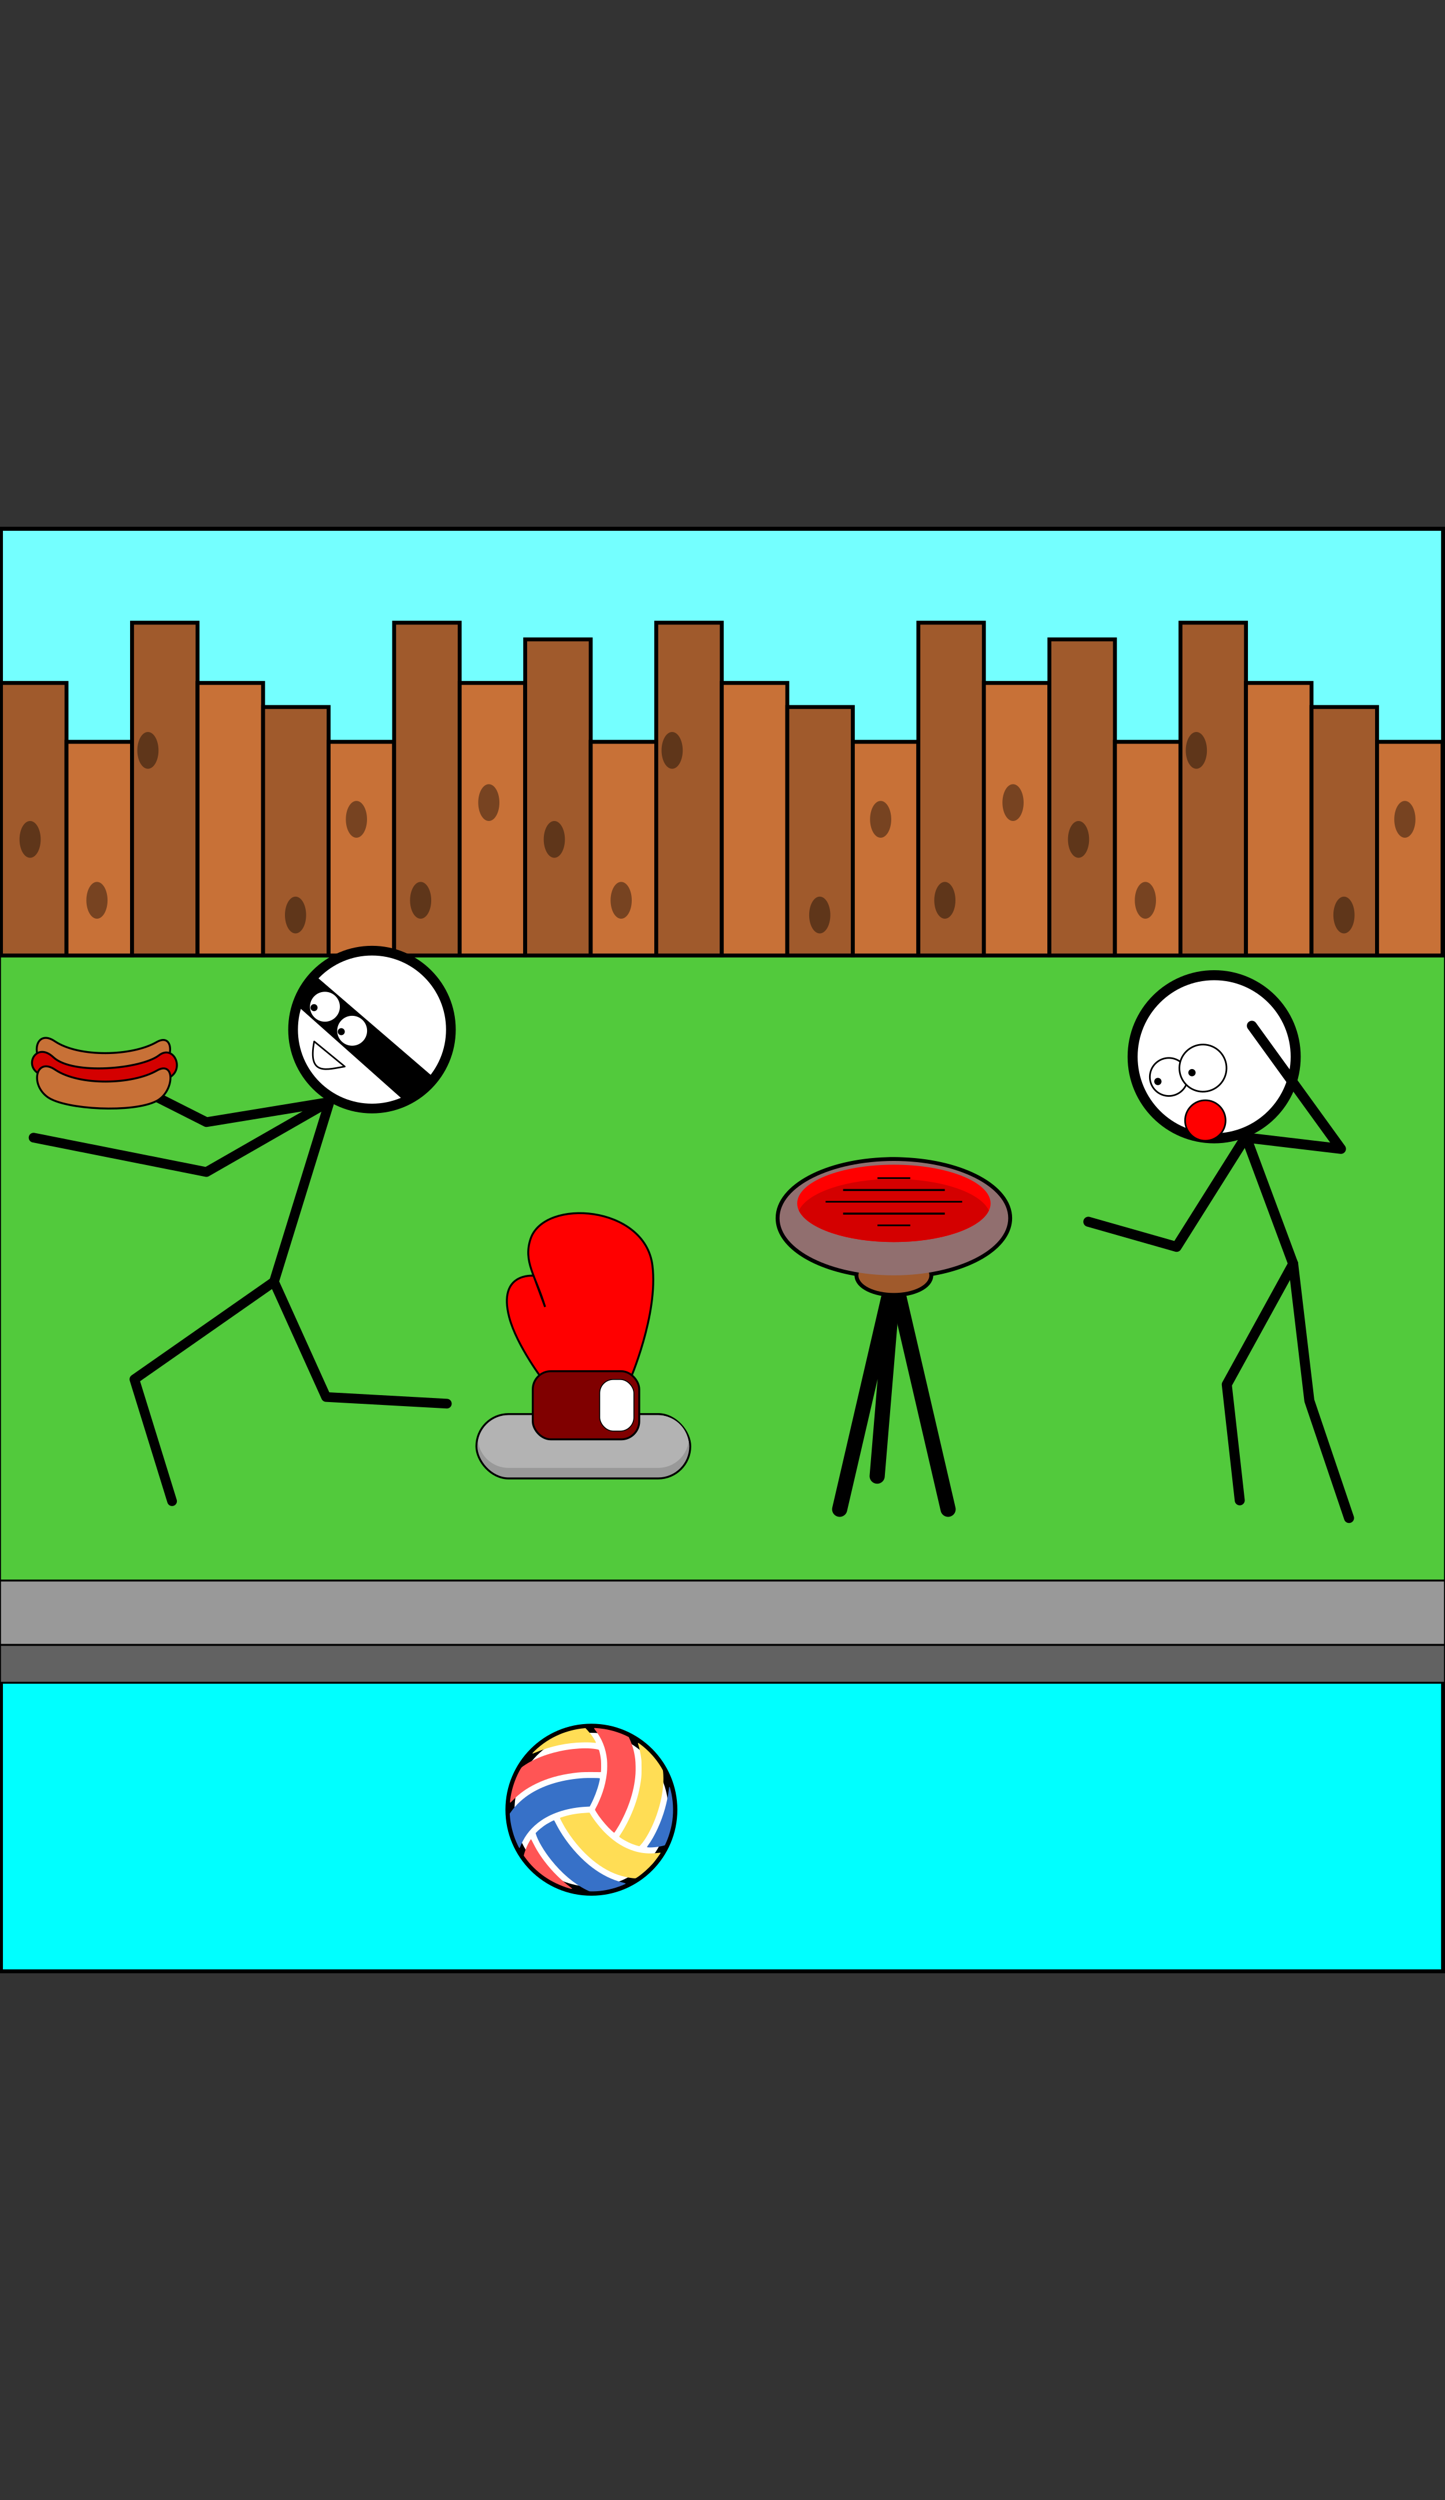 <?xml version="1.0" encoding="UTF-8" standalone="no"?>
<!-- Created with Inkscape (http://www.inkscape.org/) -->

<svg
   xmlns:dc="http://purl.org/dc/elements/1.1/"
   xmlns:cc="http://creativecommons.org/ns#"
   xmlns:rdf="http://www.w3.org/1999/02/22-rdf-syntax-ns#"
   xmlns:svg="http://www.w3.org/2000/svg"
   xmlns="http://www.w3.org/2000/svg"
   xmlns:sodipodi="http://sodipodi.sourceforge.net/DTD/sodipodi-0.dtd"
   xmlns:inkscape="http://www.inkscape.org/namespaces/inkscape"
   width="740"
   height="1280"
   viewBox="0 0 740 1280"
   version="1.1"
   id="svg5"
   inkscape:version="0.92.5 (2060ec1f9f, 2020-04-08)"
   sodipodi:docname="level3win.svg"
   xml:space="preserve"><rect x="0" y="0" width="740" height="1280" fill="#333333" stroke="none"/><sodipodi:namedview
     id="namedview7"
     pagecolor="#ffffff"
     bordercolor="#666666"
     borderopacity="1.0"
     inkscape:showpageshadow="2"
     inkscape:pageopacity="0.0"
     inkscape:pagecheckerboard="true"
     inkscape:deskcolor="#d1d1d1"
     inkscape:document-units="px"
     showgrid="false"
     inkscape:zoom="2.0637042"
     inkscape:cx="511.41772"
     inkscape:cy="675.55395"
     inkscape:window-width="1920"
     inkscape:window-height="986"
     inkscape:window-x="1909"
     inkscape:window-y="49"
     inkscape:window-maximized="1"
     inkscape:current-layer="g5128"
     showguides="false"
     inkscape:snap-bbox="true"
     inkscape:snap-bbox-edge-midpoints="true"
     inkscape:snap-bbox-midpoints="true"
     inkscape:bbox-nodes="true"
     inkscape:bbox-paths="true"
     inkscape:snap-nodes="true"
     inkscape:object-paths="true"
     inkscape:snap-intersection-paths="true"
     inkscape:snap-smooth-nodes="true"
     inkscape:snap-midpoints="true"
     inkscape:snap-object-midpoints="true"
     inkscape:snap-center="true"
     inkscape:snap-text-baseline="true"
     inkscape:snap-page="true"
     inkscape:snap-global="false" /><defs
     id="defs2"><pattern
       y="0"
       x="0"
       height="6"
       width="6"
       patternUnits="userSpaceOnUse"
       id="EMFhbasepattern" /></defs><g
     style="display:inline"
     inkscape:label="level3"
     id="g5128"
     inkscape:groupmode="layer"><circle
       r="48.805"
       cy="130.707"
       cx="1592.248"
       id="circle5082"
       style="display:none;fill:#ffffff;fill-opacity:1;stroke:#000000;stroke-width:6;stroke-linecap:round;stroke-linejoin:round;stroke-miterlimit:4;stroke-dasharray:none;stroke-dashoffset:0;stroke-opacity:1;paint-order:markers fill stroke" /><rect
       style="opacity:1;vector-effect:none;fill:#00ffff;fill-opacity:1;stroke:#000000;stroke-width:2;stroke-linecap:butt;stroke-linejoin:miter;stroke-miterlimit:4;stroke-dasharray:none;stroke-dashoffset:0;stroke-opacity:1;paint-order:markers fill stroke"
       id="rect822"
       width="738.5"
       height="738.5"
       x="0.5"
       y="270.75" /><rect
       y="270.75"
       x="0.5"
       height="517.538"
       width="738.5"
       id="rect853"
       style="opacity:1;vector-effect:none;fill:#74ffff;fill-opacity:1;stroke:#000000;stroke-width:2;stroke-linecap:butt;stroke-linejoin:miter;stroke-miterlimit:4;stroke-dasharray:none;stroke-dashoffset:0;stroke-opacity:1;paint-order:markers fill stroke" /><rect
       id="rect5130"
       width="740"
       height="435.624"
       x="-3.0517578e-05"
       y="392.444"
       style="fill:#52ca3c;fill-opacity:1;stroke:#000000;stroke-width:1" /><rect
       id="rect5134"
       width="740"
       height="42.642"
       x="-3.0517578e-05"
       y="809.171"
       style="fill:#999999;fill-opacity:1;stroke:#000000;stroke-width:1" /><rect
       id="rect5140"
       width="740"
       height="19.383"
       x="-3.0517578e-05"
       y="842.121"
       style="opacity:1;vector-effect:none;fill:#626262;fill-opacity:1;stroke:#000000;stroke-width:1;stroke-linecap:butt;stroke-linejoin:miter;stroke-miterlimit:4;stroke-dasharray:none;stroke-dashoffset:0;stroke-opacity:1" /><rect
       style="opacity:1;vector-effect:none;fill:#a05a2c;fill-opacity:1;stroke:#000000;stroke-width:2;stroke-linecap:butt;stroke-linejoin:miter;stroke-miterlimit:4;stroke-dasharray:none;stroke-dashoffset:0;stroke-opacity:1;paint-order:markers fill stroke"
       id="rect855"
       width="33.557"
       height="139.555"
       x="0.5"
       y="349.634" /><rect
       y="379.786"
       x="34.057"
       height="109.403"
       width="33.557"
       id="rect857"
       style="opacity:1;vector-effect:none;fill:#c87137;fill-opacity:1;stroke:#000000;stroke-width:2;stroke-linecap:butt;stroke-linejoin:miter;stroke-miterlimit:4;stroke-dasharray:none;stroke-dashoffset:0;stroke-opacity:1;paint-order:markers fill stroke" /><rect
       y="318.797"
       x="67.614"
       height="170.392"
       width="33.557"
       id="rect859"
       style="opacity:1;vector-effect:none;fill:#a05a2c;fill-opacity:1;stroke:#000000;stroke-width:2;stroke-linecap:butt;stroke-linejoin:miter;stroke-miterlimit:4;stroke-dasharray:none;stroke-dashoffset:0;stroke-opacity:1;paint-order:markers fill stroke" /><rect
       style="opacity:1;vector-effect:none;fill:#c87137;fill-opacity:1;stroke:#000000;stroke-width:2;stroke-linecap:butt;stroke-linejoin:miter;stroke-miterlimit:4;stroke-dasharray:none;stroke-dashoffset:0;stroke-opacity:1;paint-order:markers fill stroke"
       id="rect861"
       width="33.557"
       height="139.555"
       x="101.171"
       y="349.634" /><rect
       y="361.969"
       x="134.728"
       height="127.22"
       width="33.557"
       id="rect863"
       style="opacity:1;vector-effect:none;fill:#a05a2c;fill-opacity:1;stroke:#000000;stroke-width:2;stroke-linecap:butt;stroke-linejoin:miter;stroke-miterlimit:4;stroke-dasharray:none;stroke-dashoffset:0;stroke-opacity:1;paint-order:markers fill stroke" /><rect
       style="opacity:1;vector-effect:none;fill:#c87137;fill-opacity:1;stroke:#000000;stroke-width:2;stroke-linecap:butt;stroke-linejoin:miter;stroke-miterlimit:4;stroke-dasharray:none;stroke-dashoffset:0;stroke-opacity:1;paint-order:markers fill stroke"
       id="rect865"
       width="33.557"
       height="109.403"
       x="168.285"
       y="379.786" /><rect
       style="opacity:1;vector-effect:none;fill:#a05a2c;fill-opacity:1;stroke:#000000;stroke-width:2;stroke-linecap:butt;stroke-linejoin:miter;stroke-miterlimit:4;stroke-dasharray:none;stroke-dashoffset:0;stroke-opacity:1;paint-order:markers fill stroke"
       id="rect867"
       width="33.557"
       height="170.392"
       x="201.842"
       y="318.797" /><rect
       y="349.634"
       x="235.399"
       height="139.555"
       width="33.557"
       id="rect869"
       style="opacity:1;vector-effect:none;fill:#c87137;fill-opacity:1;stroke:#000000;stroke-width:2;stroke-linecap:butt;stroke-linejoin:miter;stroke-miterlimit:4;stroke-dasharray:none;stroke-dashoffset:0;stroke-opacity:1;paint-order:markers fill stroke" /><ellipse
       style="opacity:0.406;vector-effect:none;fill:#000000;fill-opacity:1;stroke:none;stroke-width:2;stroke-linecap:butt;stroke-linejoin:miter;stroke-miterlimit:4;stroke-dasharray:none;stroke-dashoffset:0;stroke-opacity:1;paint-order:markers fill stroke"
       id="path871"
       cx="15.415"
       cy="429.74"
       rx="5.424"
       ry="9.423" /><ellipse
       ry="9.423"
       rx="5.424"
       cy="460.92"
       cx="49.652"
       id="ellipse873"
       style="opacity:0.406;vector-effect:none;fill:#000000;fill-opacity:1;stroke:none;stroke-width:2;stroke-linecap:butt;stroke-linejoin:miter;stroke-miterlimit:4;stroke-dasharray:none;stroke-dashoffset:0;stroke-opacity:1;paint-order:markers fill stroke" /><ellipse
       style="opacity:0.406;vector-effect:none;fill:#000000;fill-opacity:1;stroke:none;stroke-width:2;stroke-linecap:butt;stroke-linejoin:miter;stroke-miterlimit:4;stroke-dasharray:none;stroke-dashoffset:0;stroke-opacity:1;paint-order:markers fill stroke"
       id="ellipse875"
       cx="75.753"
       cy="384.169"
       rx="5.424"
       ry="9.423" /><ellipse
       ry="9.423"
       rx="5.424"
       cy="468.458"
       cx="151.345"
       id="ellipse877"
       style="opacity:0.406;vector-effect:none;fill:#000000;fill-opacity:1;stroke:none;stroke-width:2;stroke-linecap:butt;stroke-linejoin:miter;stroke-miterlimit:4;stroke-dasharray:none;stroke-dashoffset:0;stroke-opacity:1;paint-order:markers fill stroke" /><ellipse
       style="opacity:0.406;vector-effect:none;fill:#000000;fill-opacity:1;stroke:none;stroke-width:2;stroke-linecap:butt;stroke-linejoin:miter;stroke-miterlimit:4;stroke-dasharray:none;stroke-dashoffset:0;stroke-opacity:1;paint-order:markers fill stroke"
       id="ellipse879"
       cx="182.531"
       cy="419.461"
       rx="5.424"
       ry="9.423" /><ellipse
       ry="9.423"
       rx="5.424"
       cy="460.92"
       cx="215.412"
       id="ellipse881"
       style="opacity:0.406;vector-effect:none;fill:#000000;fill-opacity:1;stroke:none;stroke-width:2;stroke-linecap:butt;stroke-linejoin:miter;stroke-miterlimit:4;stroke-dasharray:none;stroke-dashoffset:0;stroke-opacity:1;paint-order:markers fill stroke" /><ellipse
       style="opacity:0.406;vector-effect:none;fill:#000000;fill-opacity:1;stroke:none;stroke-width:2;stroke-linecap:butt;stroke-linejoin:miter;stroke-miterlimit:4;stroke-dasharray:none;stroke-dashoffset:0;stroke-opacity:1;paint-order:markers fill stroke"
       id="ellipse883"
       cx="250.326"
       cy="410.895"
       rx="5.424"
       ry="9.423" /><rect
       y="327.344"
       x="268.956"
       height="161.845"
       width="33.557"
       id="rect953"
       style="opacity:1;vector-effect:none;fill:#a05a2c;fill-opacity:1;stroke:#000000;stroke-width:2;stroke-linecap:butt;stroke-linejoin:miter;stroke-miterlimit:4;stroke-dasharray:none;stroke-dashoffset:0;stroke-opacity:1;paint-order:markers fill stroke" /><rect
       style="opacity:1;vector-effect:none;fill:#c87137;fill-opacity:1;stroke:#000000;stroke-width:2;stroke-linecap:butt;stroke-linejoin:miter;stroke-miterlimit:4;stroke-dasharray:none;stroke-dashoffset:0;stroke-opacity:1;paint-order:markers fill stroke"
       id="rect955"
       width="33.557"
       height="109.403"
       x="302.513"
       y="379.786" /><rect
       style="opacity:1;vector-effect:none;fill:#a05a2c;fill-opacity:1;stroke:#000000;stroke-width:2;stroke-linecap:butt;stroke-linejoin:miter;stroke-miterlimit:4;stroke-dasharray:none;stroke-dashoffset:0;stroke-opacity:1;paint-order:markers fill stroke"
       id="rect957"
       width="33.557"
       height="170.392"
       x="336.07"
       y="318.797" /><rect
       y="349.634"
       x="369.627"
       height="139.555"
       width="33.557"
       id="rect959"
       style="opacity:1;vector-effect:none;fill:#c87137;fill-opacity:1;stroke:#000000;stroke-width:2;stroke-linecap:butt;stroke-linejoin:miter;stroke-miterlimit:4;stroke-dasharray:none;stroke-dashoffset:0;stroke-opacity:1;paint-order:markers fill stroke" /><rect
       style="opacity:1;vector-effect:none;fill:#a05a2c;fill-opacity:1;stroke:#000000;stroke-width:2;stroke-linecap:butt;stroke-linejoin:miter;stroke-miterlimit:4;stroke-dasharray:none;stroke-dashoffset:0;stroke-opacity:1;paint-order:markers fill stroke"
       id="rect961"
       width="33.557"
       height="127.22"
       x="403.184"
       y="361.969" /><rect
       y="379.786"
       x="436.741"
       height="109.403"
       width="33.557"
       id="rect963"
       style="opacity:1;vector-effect:none;fill:#c87137;fill-opacity:1;stroke:#000000;stroke-width:2;stroke-linecap:butt;stroke-linejoin:miter;stroke-miterlimit:4;stroke-dasharray:none;stroke-dashoffset:0;stroke-opacity:1;paint-order:markers fill stroke" /><rect
       y="318.797"
       x="470.299"
       height="170.392"
       width="33.557"
       id="rect965"
       style="opacity:1;vector-effect:none;fill:#a05a2c;fill-opacity:1;stroke:#000000;stroke-width:2;stroke-linecap:butt;stroke-linejoin:miter;stroke-miterlimit:4;stroke-dasharray:none;stroke-dashoffset:0;stroke-opacity:1;paint-order:markers fill stroke" /><rect
       style="opacity:1;vector-effect:none;fill:#c87137;fill-opacity:1;stroke:#000000;stroke-width:2;stroke-linecap:butt;stroke-linejoin:miter;stroke-miterlimit:4;stroke-dasharray:none;stroke-dashoffset:0;stroke-opacity:1;paint-order:markers fill stroke"
       id="rect967"
       width="33.557"
       height="139.555"
       x="503.856"
       y="349.634" /><ellipse
       ry="9.423"
       rx="5.424"
       cy="429.74"
       cx="283.871"
       id="ellipse969"
       style="opacity:0.406;vector-effect:none;fill:#000000;fill-opacity:1;stroke:none;stroke-width:2;stroke-linecap:butt;stroke-linejoin:miter;stroke-miterlimit:4;stroke-dasharray:none;stroke-dashoffset:0;stroke-opacity:1;paint-order:markers fill stroke" /><ellipse
       style="opacity:0.406;vector-effect:none;fill:#000000;fill-opacity:1;stroke:none;stroke-width:2;stroke-linecap:butt;stroke-linejoin:miter;stroke-miterlimit:4;stroke-dasharray:none;stroke-dashoffset:0;stroke-opacity:1;paint-order:markers fill stroke"
       id="ellipse971"
       cx="318.108"
       cy="460.92"
       rx="5.424"
       ry="9.423" /><ellipse
       ry="9.423"
       rx="5.424"
       cy="384.169"
       cx="344.209"
       id="ellipse973"
       style="opacity:0.406;vector-effect:none;fill:#000000;fill-opacity:1;stroke:none;stroke-width:2;stroke-linecap:butt;stroke-linejoin:miter;stroke-miterlimit:4;stroke-dasharray:none;stroke-dashoffset:0;stroke-opacity:1;paint-order:markers fill stroke" /><ellipse
       style="opacity:0.406;vector-effect:none;fill:#000000;fill-opacity:1;stroke:none;stroke-width:2;stroke-linecap:butt;stroke-linejoin:miter;stroke-miterlimit:4;stroke-dasharray:none;stroke-dashoffset:0;stroke-opacity:1;paint-order:markers fill stroke"
       id="ellipse975"
       cx="419.801"
       cy="468.458"
       rx="5.424"
       ry="9.423" /><ellipse
       ry="9.423"
       rx="5.424"
       cy="419.461"
       cx="450.987"
       id="ellipse977"
       style="opacity:0.406;vector-effect:none;fill:#000000;fill-opacity:1;stroke:none;stroke-width:2;stroke-linecap:butt;stroke-linejoin:miter;stroke-miterlimit:4;stroke-dasharray:none;stroke-dashoffset:0;stroke-opacity:1;paint-order:markers fill stroke" /><ellipse
       style="opacity:0.406;vector-effect:none;fill:#000000;fill-opacity:1;stroke:none;stroke-width:2;stroke-linecap:butt;stroke-linejoin:miter;stroke-miterlimit:4;stroke-dasharray:none;stroke-dashoffset:0;stroke-opacity:1;paint-order:markers fill stroke"
       id="ellipse979"
       cx="483.868"
       cy="460.92"
       rx="5.424"
       ry="9.423" /><ellipse
       ry="9.423"
       rx="5.424"
       cy="410.895"
       cx="518.783"
       id="ellipse981"
       style="opacity:0.406;vector-effect:none;fill:#000000;fill-opacity:1;stroke:none;stroke-width:2;stroke-linecap:butt;stroke-linejoin:miter;stroke-miterlimit:4;stroke-dasharray:none;stroke-dashoffset:0;stroke-opacity:1;paint-order:markers fill stroke" /><rect
       style="opacity:1;vector-effect:none;fill:#a05a2c;fill-opacity:1;stroke:#000000;stroke-width:2;stroke-linecap:butt;stroke-linejoin:miter;stroke-miterlimit:4;stroke-dasharray:none;stroke-dashoffset:0;stroke-opacity:1;paint-order:markers fill stroke"
       id="rect1017"
       width="33.557"
       height="161.845"
       x="537.413"
       y="327.344" /><rect
       y="379.786"
       x="570.97"
       height="109.403"
       width="33.557"
       id="rect1019"
       style="opacity:1;vector-effect:none;fill:#c87137;fill-opacity:1;stroke:#000000;stroke-width:2;stroke-linecap:butt;stroke-linejoin:miter;stroke-miterlimit:4;stroke-dasharray:none;stroke-dashoffset:0;stroke-opacity:1;paint-order:markers fill stroke" /><rect
       y="318.797"
       x="604.527"
       height="170.392"
       width="33.557"
       id="rect1021"
       style="opacity:1;vector-effect:none;fill:#a05a2c;fill-opacity:1;stroke:#000000;stroke-width:2;stroke-linecap:butt;stroke-linejoin:miter;stroke-miterlimit:4;stroke-dasharray:none;stroke-dashoffset:0;stroke-opacity:1;paint-order:markers fill stroke" /><rect
       style="opacity:1;vector-effect:none;fill:#c87137;fill-opacity:1;stroke:#000000;stroke-width:2;stroke-linecap:butt;stroke-linejoin:miter;stroke-miterlimit:4;stroke-dasharray:none;stroke-dashoffset:0;stroke-opacity:1;paint-order:markers fill stroke"
       id="rect1023"
       width="33.557"
       height="139.555"
       x="638.084"
       y="349.634" /><rect
       y="361.969"
       x="671.641"
       height="127.22"
       width="33.557"
       id="rect1025"
       style="opacity:1;vector-effect:none;fill:#a05a2c;fill-opacity:1;stroke:#000000;stroke-width:2;stroke-linecap:butt;stroke-linejoin:miter;stroke-miterlimit:4;stroke-dasharray:none;stroke-dashoffset:0;stroke-opacity:1;paint-order:markers fill stroke" /><rect
       style="opacity:1;vector-effect:none;fill:#c87137;fill-opacity:1;stroke:#000000;stroke-width:2;stroke-linecap:butt;stroke-linejoin:miter;stroke-miterlimit:4;stroke-dasharray:none;stroke-dashoffset:0;stroke-opacity:1;paint-order:markers fill stroke"
       id="rect1027"
       width="33.557"
       height="109.403"
       x="705.198"
       y="379.786" /><ellipse
       style="opacity:0.406;vector-effect:none;fill:#000000;fill-opacity:1;stroke:none;stroke-width:2;stroke-linecap:butt;stroke-linejoin:miter;stroke-miterlimit:4;stroke-dasharray:none;stroke-dashoffset:0;stroke-opacity:1;paint-order:markers fill stroke"
       id="ellipse1033"
       cx="552.328"
       cy="429.74"
       rx="5.424"
       ry="9.423" /><ellipse
       ry="9.423"
       rx="5.424"
       cy="460.92"
       cx="586.564"
       id="ellipse1035"
       style="opacity:0.406;vector-effect:none;fill:#000000;fill-opacity:1;stroke:none;stroke-width:2;stroke-linecap:butt;stroke-linejoin:miter;stroke-miterlimit:4;stroke-dasharray:none;stroke-dashoffset:0;stroke-opacity:1;paint-order:markers fill stroke" /><ellipse
       style="opacity:0.406;vector-effect:none;fill:#000000;fill-opacity:1;stroke:none;stroke-width:2;stroke-linecap:butt;stroke-linejoin:miter;stroke-miterlimit:4;stroke-dasharray:none;stroke-dashoffset:0;stroke-opacity:1;paint-order:markers fill stroke"
       id="ellipse1037"
       cx="612.666"
       cy="384.169"
       rx="5.424"
       ry="9.423" /><ellipse
       ry="9.423"
       rx="5.424"
       cy="468.458"
       cx="688.258"
       id="ellipse1039"
       style="opacity:0.406;vector-effect:none;fill:#000000;fill-opacity:1;stroke:none;stroke-width:2;stroke-linecap:butt;stroke-linejoin:miter;stroke-miterlimit:4;stroke-dasharray:none;stroke-dashoffset:0;stroke-opacity:1;paint-order:markers fill stroke" /><ellipse
       style="opacity:0.406;vector-effect:none;fill:#000000;fill-opacity:1;stroke:none;stroke-width:2;stroke-linecap:butt;stroke-linejoin:miter;stroke-miterlimit:4;stroke-dasharray:none;stroke-dashoffset:0;stroke-opacity:1;paint-order:markers fill stroke"
       id="ellipse1041"
       cx="719.443"
       cy="419.461"
       rx="5.424"
       ry="9.423" /><g
       id="g1402"
       transform="translate(1.371,6.168)"><path
         inkscape:connector-curvature="0"
         style="fill:none;stroke:#000000;stroke-width:7.76px;stroke-linecap:round;stroke-linejoin:round;stroke-miterlimit:4;stroke-dasharray:none;stroke-opacity:1"
         d="M 428.636,766.517 456.396,646.758 447.836,749.557"
         id="path1279" /><path
         inkscape:connector-curvature="0"
         style="fill:none;stroke:#000000;stroke-width:7.76px;stroke-linecap:round;stroke-linejoin:round;stroke-miterlimit:4;stroke-dasharray:none;stroke-opacity:1"
         d="m 456.396,646.758 27.76,119.759"
         id="path1281" /><path
         inkscape:connector-curvature="0"
         style="fill:#000000;fill-opacity:1;fill-rule:nonzero;stroke:#000000;stroke-width:4px;stroke-linecap:round;stroke-linejoin:round;stroke-miterlimit:4;stroke-dasharray:none;stroke-opacity:1"
         d="m 456.396,588.199 c -1.2,0 -2.32,0 -3.52,0.08 v 0 c -30.88,0.88 -55.04,13.68 -55.04,29.2 0,12.72 16.48,24 40.64,27.84 -0.08,0.48 -0.24,0.96 -0.24,1.44 0,5.04 8.16,9.04 18.16,9.04 10,0 18.16,-4 18.16,-9.04 0,-0.48 -0.08,-0.96 -0.24,-1.44 24.16,-3.84 40.64,-15.12 40.64,-27.84 0,-15.2 -23.28,-27.84 -53.6,-29.12 v 0 c -1.68,-0.08 -3.28,-0.16 -4.96,-0.16 z"
         id="path1283" /><path
         inkscape:connector-curvature="0"
         style="fill:#a05a2c;fill-opacity:1;fill-rule:nonzero;stroke:none"
         d="m 474.556,646.758 c 0,5.04 -8.16,9.04 -18.16,9.04 -10,0 -18.16,-4 -18.16,-9.04 0,-5.04 8.16,-9.04 18.16,-9.04 10,0 18.16,4 18.16,9.04 z"
         id="path1285" /><path
         inkscape:connector-curvature="0"
         style="fill:#916f6f;fill-opacity:1;fill-rule:nonzero;stroke:none"
         d="m 514.956,617.478 c 0,16.16 -26.24,29.28 -58.56,29.28 -32.32,0 -58.56,-13.12 -58.56,-29.28 0,-16.16 26.24,-29.28 58.56,-29.28 32.32,0 58.56,13.12 58.56,29.28 z"
         id="path1287" /><path
         inkscape:connector-curvature="0"
         style="fill:#ff0000;fill-opacity:1;fill-rule:nonzero;stroke:none"
         d="m 505.916,609.958 c 0,10.88 -22.16,19.76 -49.52,19.76 -27.36,0 -49.52,-8.88 -49.52,-19.76 0,-10.96 22.16,-19.84 49.52,-19.84 27.36,0 49.52,8.88 49.52,19.84 z"
         id="path1289" /><path
         inkscape:connector-curvature="0"
         style="fill:none;stroke:#000000;stroke-width:0.88px;stroke-linecap:butt;stroke-linejoin:miter;stroke-miterlimit:4;stroke-dasharray:none;stroke-opacity:1"
         d="m 447.996,596.999 h 16.8"
         id="path1291" /><path
         inkscape:connector-curvature="0"
         style="fill:#d40000;fill-opacity:1;fill-rule:nonzero;stroke:none"
         d="m 456.396,597.399 c -23.84,0 -44.24,6.8 -48.64,16.16 4.4,9.36 24.8,16.16 48.64,16.16 23.84,0 44.24,-6.8 48.64,-16.16 -4.4,-9.36 -24.8,-16.16 -48.64,-16.16 z"
         id="path1293" /><path
         inkscape:connector-curvature="0"
         style="fill:none;stroke:#000000;stroke-width:0.88px;stroke-linecap:butt;stroke-linejoin:miter;stroke-miterlimit:4;stroke-dasharray:none;stroke-opacity:1"
         d="m 421.436,609.078 h 69.919"
         id="path1295" /><path
         inkscape:connector-curvature="0"
         style="fill:none;stroke:#000000;stroke-width:1.04px;stroke-linecap:butt;stroke-linejoin:miter;stroke-miterlimit:4;stroke-dasharray:none;stroke-opacity:1"
         d="m 430.396,603.078 h 52.08"
         id="path1297" /><path
         inkscape:connector-curvature="0"
         style="fill:none;stroke:#000000;stroke-width:0.88px;stroke-linecap:butt;stroke-linejoin:miter;stroke-miterlimit:4;stroke-dasharray:none;stroke-opacity:1"
         d="m 447.996,621.158 h 16.8"
         id="path1299" /><path
         inkscape:connector-curvature="0"
         style="fill:none;stroke:#000000;stroke-width:1.04px;stroke-linecap:butt;stroke-linejoin:miter;stroke-miterlimit:4;stroke-dasharray:none;stroke-opacity:1"
         d="m 430.396,615.158 h 52.08"
         id="path1301" /></g><g
       transform="matrix(0.837,0,0,0.837,323.212,-1116.5)"
       style="display:inline"
       id="g1554"><g
         transform="translate(-378.125,1521.875)"
         id="g1553"><g
           inkscape:export-ydpi="96"
           inkscape:export-xdpi="96"
           id="g1568"><circle
             style="display:inline;fill:#ffffff;fill-opacity:1;stroke:#000000;stroke-width:6;stroke-linecap:round;stroke-linejoin:round;stroke-miterlimit:4;stroke-dasharray:none;stroke-dashoffset:0;stroke-opacity:1;paint-order:markers fill stroke"
             id="circle906-4"
             cx="-288.143"
             cy="443.328"
             r="48.805" /><path
             style="fill:#000000;stroke:#000000;stroke-width:1px;stroke-linecap:butt;stroke-linejoin:miter;stroke-opacity:1"
             d="m -337.26,443.376 97.31,-3.426 0.685,9.594 -4.112,13.706 -85.317,4.112 c 0,0 -6.168,-6.681 -6.168,-8.737 0,-2.056 -2.398,-15.247 -2.398,-15.247 z"
             id="path13849"
             sodipodi:nodetypes="cccccsc"
             inkscape:connector-curvature="0" /><path
             style="fill:none;stroke:#000000;stroke-width:6;stroke-linecap:round;stroke-linejoin:round;stroke-dasharray:none;stroke-opacity:1;paint-order:markers fill stroke"
             d="m -290.438,494.741 -33.648,90.364 44.309,68.574 -19.383,80.438"
             id="path13052"
             inkscape:connector-curvature="0"
             sodipodi:nodetypes="cccc" /><path
             style="fill:none;stroke:#000000;stroke-width:6;stroke-linecap:round;stroke-linejoin:round;stroke-dasharray:none;stroke-opacity:1;paint-order:markers fill stroke"
             d="m -324.086,585.105 -36.061,62.274 12.53,87.706"
             id="path13054"
             inkscape:connector-curvature="0"
             sodipodi:nodetypes="ccc" /><path
             style="opacity:1;fill:none;fill-opacity:1;stroke:#000000;stroke-width:6;stroke-linecap:round;stroke-linejoin:round;stroke-miterlimit:4;stroke-dasharray:none;stroke-dashoffset:0;stroke-opacity:1;paint-order:markers fill stroke"
             d="m -374.267,590.201 1.938,-72.685 81.892,-22.775 33.435,67.355 70.674,-2.018"
             id="path13851"
             inkscape:connector-curvature="0" /><g
             transform="rotate(-92.018,-378.604,351.733)"
             id="g1530"><g
               id="g1072-4"
               transform="translate(352.375,196.536)"><circle
                 style="fill:#ffffff;fill-opacity:1;stroke:#000000;stroke-width:1;stroke-linecap:round;stroke-linejoin:round;stroke-miterlimit:4;stroke-dasharray:none;stroke-dashoffset:0;stroke-opacity:1;paint-order:markers fill stroke"
                 id="circle1043-52"
                 cx="-848.22"
                 cy="-227.915"
                 transform="rotate(-32.997)"
                 r="9.752" /><circle
                 style="fill:#000000;fill-opacity:1;stroke:none;stroke-width:1;stroke-linecap:round;stroke-linejoin:round;stroke-miterlimit:4;stroke-dasharray:none;stroke-dashoffset:0;stroke-opacity:1;paint-order:markers fill stroke"
                 id="circle1045-0"
                 cx="-836.088"
                 cy="277.507"
                 r="2.181" /></g></g><g
             id="g1538"
             transform="rotate(-92.018,-391.437,366.047)"><g
               transform="translate(352.375,196.536)"
               id="g1536"><circle
                 r="9.752"
                 transform="rotate(-32.997)"
                 cy="-227.915"
                 cx="-848.22"
                 id="circle1532"
                 style="fill:#ffffff;fill-opacity:1;stroke:#000000;stroke-width:1;stroke-linecap:round;stroke-linejoin:round;stroke-miterlimit:4;stroke-dasharray:none;stroke-dashoffset:0;stroke-opacity:1;paint-order:markers fill stroke" /><circle
                 r="2.181"
                 cy="277.507"
                 cx="-836.088"
                 id="circle1534"
                 style="fill:#000000;fill-opacity:1;stroke:none;stroke-width:1;stroke-linecap:round;stroke-linejoin:round;stroke-miterlimit:4;stroke-dasharray:none;stroke-dashoffset:0;stroke-opacity:1;paint-order:markers fill stroke" /></g></g></g></g></g><g
       style="display:inline"
       id="g1283"
       transform="matrix(0.093,0,0,0.093,268.451,1044.71)"
       inkscape:export-xdpi="96"
       inkscape:export-ydpi="96"><g
         id="g1269"><circle
           style="opacity:1;vector-effect:none;fill:#ffffff;fill-opacity:1;stroke:#000000;stroke-width:50;stroke-linecap:butt;stroke-linejoin:miter;stroke-miterlimit:4;stroke-dasharray:none;stroke-dashoffset:0;stroke-opacity:1;paint-order:markers stroke fill"
           id="path451"
           cx="370"
           cy="-1271.001"
           r="448.392" /><g
           id="g449"
           transform="translate(-624.671)"><path
             id="path296"
             d="m 982.469,-822.311 c -1.925,-0.755 -9.125,-4.192 -16,-7.638 -68.729,-34.445 -135.452,-91.145 -194.176,-165.007 -39.671,-49.898 -72.715,-106.218 -83.177,-141.77 l -1.551,-5.27 3.202,-3.653 c 10.225,-11.664 38.425,-34.421 56.832,-45.862 10.918,-6.786 38.945,-21.446 41.002,-21.446 0.803,0 3.905,5.054 7.212,11.75 46.292,93.737 123.692,188.093 204.157,248.884 53.587,40.485 109.123,67.709 167.892,82.302 17.809,4.422 18.989,5.569 9.928,9.645 -41.88,18.839 -90.996,31.985 -137.92,36.912 -21.543,2.262 -52.961,2.893 -57.399,1.151 z"
             style="opacity:1;vector-effect:none;fill:#3771c8;fill-opacity:1;stroke-width:1;stroke-linecap:butt;stroke-linejoin:miter;stroke-miterlimit:4;stroke-dasharray:none;stroke-dashoffset:0;stroke-opacity:1"
             inkscape:connector-curvature="0" /><path
             id="path294"
             d="m 873.083,-837.971 c -100.488,-29.582 -184.486,-87.994 -242.745,-168.802 l -8.159,-11.316 1.272,-5.682 c 1.782,-7.962 9.335,-29.71 14.652,-42.185 7.606,-17.846 22.237,-43.558 24.368,-42.82 0.509,0.176 6.679,11.8 13.711,25.831 21.686,43.27 48.238,82.905 84.669,126.388 33.42,39.888 78.284,82.33 117.919,111.552 13.77,10.152 12.064,12.262 -5.689,7.035 z"
             style="opacity:1;vector-effect:none;fill:#ff5555;fill-opacity:1;stroke-width:1;stroke-linecap:butt;stroke-linejoin:miter;stroke-miterlimit:4;stroke-dasharray:none;stroke-dashoffset:0;stroke-opacity:1"
             inkscape:connector-curvature="0" /><path
             id="path292"
             d="m 1218.943,-894.493 c -23.833,-2.604 -53.259,-9.557 -80.31,-18.977 -106.77,-37.178 -213.107,-132.663 -290.648,-260.987 -8.704,-14.404 -26.516,-48.407 -26.516,-50.618 0,-1.557 4.185,-3.203 21.198,-8.338 38.953,-11.757 80.35,-18.447 130.052,-21.017 l 11.75,-0.608 2.75,4.654 c 22.723,38.459 61.107,86.262 93.267,116.152 48.408,44.992 93.882,72.673 147.983,90.078 33.793,10.872 72.41,15.586 108.356,13.228 9.884,-0.649 22.221,-1.817 27.416,-2.597 9.199,-1.381 11.228,-1.274 11.228,0.59 0,3.044 -28.706,42.573 -41.013,56.476 -25.395,28.688 -57.596,57.377 -86.266,76.856 -11.033,7.496 -9.63,7.251 -29.247,5.107 z"
             style="opacity:1;vector-effect:none;fill:#ffdd55;fill-opacity:1;stroke-width:1;stroke-linecap:butt;stroke-linejoin:miter;stroke-miterlimit:4;stroke-dasharray:none;stroke-dashoffset:0;stroke-opacity:1"
             inkscape:connector-curvature="0" /><path
             id="path290"
             d="m 596.733,-1061.173 c -1.915,-2.373 -10.113,-19.425 -16.303,-33.913 -18.747,-43.88 -31.641,-96.987 -34.782,-143.262 l -0.739,-10.891 4.754,-6.9 c 28.33,-41.124 68.719,-78.594 114.98,-106.669 77.466,-47.014 175.53,-75.045 287.634,-82.22 19.521,-1.249 84.276,-0.82 87.562,0.581 2.497,1.064 1.888,6.065 -3.288,26.991 -9.606,38.841 -26.032,81.47 -46.239,120 l -4.72,9 -21.312,1.174 c -95.537,5.264 -181.521,31.592 -245.311,75.114 -51.265,34.976 -89.207,80.624 -111.555,134.211 -3.326,7.975 -6.394,15.148 -6.817,15.941 -1.077,2.014 -2.643,2.355 -3.863,0.843 z"
             style="fill:#3771c8"
             inkscape:connector-curvature="0" /><path
             id="path288"
             d="m 1304.968,-1063.848 c -2.781,-0.423 -3.967,-1.086 -3.891,-2.177 0.06,-0.863 2.639,-4.991 5.733,-9.173 36.208,-48.96 72.267,-127.244 93.133,-202.19 10.123,-36.358 17.566,-73.459 20.958,-104.467 2.324,-21.239 4.458,-20.44 10.422,3.899 13.525,55.201 16.595,110.981 9.166,166.589 -5.062,37.895 -16.72,80.176 -31.846,115.503 -4.216,9.846 -8.829,19.722 -9.667,20.694 -0.747,0.868 -25.739,6.573 -36.008,8.22 -20.463,3.283 -47.354,4.721 -58,3.103 z"
             style="opacity:1;vector-effect:none;fill:#3771c8;fill-opacity:1;stroke-width:1;stroke-linecap:butt;stroke-linejoin:miter;stroke-miterlimit:4;stroke-dasharray:none;stroke-dashoffset:0;stroke-opacity:1"
             inkscape:connector-curvature="0" /><path
             id="path286"
             d="m 1245.968,-1073.425 c -30.146,-8.421 -61.489,-23.225 -90.717,-42.85 -4.245,-2.85 -7.732,-5.739 -7.75,-6.421 -0.018,-0.682 3.057,-5.857 6.833,-11.5 24.794,-37.051 51.348,-88.834 70.642,-137.76 22.959,-58.219 36.916,-113.358 44.171,-174.5 1.415,-11.928 1.78,-22.886 1.783,-53.5 0,-34.37 -0.239,-40.27 -2.246,-55 -3.819,-28.019 -9.668,-55.448 -15.829,-74.226 -4.102,-12.503 -2.864,-12.63 12.268,-1.265 45.181,33.936 83.863,76.656 113.483,125.327 4.904,8.058 9.328,16.229 9.831,18.157 1.84,7.056 3.29,39.447 2.619,58.506 -2.067,58.722 -13.876,118.629 -36.207,183.68 -20.293,59.115 -49.347,116.826 -77.617,154.175 -6.152,8.128 -17.553,20.697 -18.673,20.586 -0.325,-0.032 -5.992,-1.567 -12.591,-3.41 z"
             style="opacity:1;vector-effect:none;fill:#ffdd55;fill-opacity:1;stroke-width:1;stroke-linecap:butt;stroke-linejoin:miter;stroke-miterlimit:4;stroke-dasharray:none;stroke-dashoffset:0;stroke-opacity:1"
             inkscape:connector-curvature="0" /><path
             id="path284"
             d="m 1105.863,-1155.821 c -23.405,-21.384 -49.974,-52.11 -72.058,-83.336 -8.061,-11.398 -19.337,-29.967 -19.337,-31.844 0,-0.934 2.333,-5.919 5.184,-11.077 11.657,-21.09 26.593,-55.646 36.429,-84.276 11.652,-33.918 19.798,-70.314 23.973,-107.102 2.075,-18.288 2.349,-55.81 0.532,-73 -6.715,-63.535 -28.44,-117.265 -67.212,-166.226 -4.561,-5.76 -4.618,-8.277 -0.187,-8.269 7.584,0.014 38.548,3.288 52.201,5.519 44.172,7.221 89.275,21.539 126.297,40.094 l 8.717,4.369 3.613,7.757 c 16.822,36.111 26.902,72.138 31.969,114.257 2.251,18.708 3.036,59.496 1.55,80.5 -3.747,52.948 -13.942,101.125 -33.446,158.047 -13.043,38.066 -36.072,88.647 -56.889,124.953 -10.676,18.619 -25.642,41.5 -27.144,41.5 -0.663,0 -7.049,-5.339 -14.191,-11.864 z"
             style="opacity:1;vector-effect:none;fill:#ff5555;fill-opacity:1;stroke-width:1;stroke-linecap:butt;stroke-linejoin:miter;stroke-miterlimit:4;stroke-dasharray:none;stroke-dashoffset:0;stroke-opacity:1"
             inkscape:connector-curvature="0" /><path
             id="path282"
             d="m 546.777,-1311.595 c -0.978,-2.549 2.405,-28.056 6.228,-46.963 9.681,-47.876 28.187,-97.24 50.957,-135.93 6.081,-10.332 7.387,-11.524 26.007,-23.732 66.498,-43.598 163.887,-75.816 262,-86.676 49.298,-5.457 94.168,-5.448 126.5,0.025 17.276,2.924 17.622,3.089 19.38,9.225 4.361,15.222 7.958,34.898 9.716,53.146 1.216,12.62 0.867,62.915 -0.446,64.227 -0.405,0.405 -4.205,0.53 -8.443,0.277 -4.239,-0.253 -26.607,-0.432 -49.707,-0.398 -43.707,0.064 -58.693,0.951 -93.5,5.529 -78.538,10.331 -144.443,29.209 -205.5,58.863 -51.376,24.953 -90.054,52.42 -127.349,90.438 -7.342,7.484 -13.769,13.608 -14.281,13.608 -0.513,0 -1.215,-0.737 -1.561,-1.639 z"
             style="fill:#ff5555"
             inkscape:connector-curvature="0" /><path
             id="path278"
             d="m 670.469,-1581.851 c 0,-1.104 4.483,-6.181 10.75,-12.172 42.145,-40.293 86.074,-69.327 138.938,-91.829 40.212,-17.117 90.6,-29.726 134.394,-33.632 l 7.582,-0.676 9.62,10.352 c 5.291,5.694 12.871,14.402 16.845,19.352 12.642,15.746 30.871,45.133 30.871,49.766 0,1.893 -0.432,1.982 -6.75,1.388 -27.032,-2.542 -36.01,-2.868 -64.25,-2.329 -88.695,1.694 -180.292,21.154 -260.394,55.321 -8.192,3.494 -15.504,6.353 -16.25,6.353 -0.746,0 -1.356,-0.853 -1.356,-1.894 z"
             style="fill:#ffdd55"
             inkscape:connector-curvature="0" /></g></g></g><g
       transform="translate(514.363,126.223)"
       style="display:inline"
       id="g1523"
       inkscape:export-xdpi="96"
       inkscape:export-ydpi="96"><rect
         ry="16.475"
         y="597.732"
         x="-270.388"
         height="32.95"
         width="109.512"
         id="rect1440"
         style="opacity:1;vector-effect:none;fill:#999999;fill-opacity:1;stroke:#000000;stroke-width:1;stroke-linecap:round;stroke-linejoin:round;stroke-miterlimit:4;stroke-dasharray:none;stroke-dashoffset:0;stroke-opacity:1;paint-order:markers fill stroke" /><path
         d="m -253.912,598.338 c -7.982,0 -14.509,5.827 -15.662,13.471 1.153,7.644 7.68,13.471 15.662,13.471 h 76.561 c 7.982,0 14.509,-5.827 15.662,-13.471 -1.153,-7.644 -7.68,-13.471 -15.662,-13.471 z"
         id="rect1442"
         style="opacity:1;vector-effect:none;fill:#b3b3b3;fill-opacity:1;stroke:none;stroke-width:1;stroke-linecap:round;stroke-linejoin:round;stroke-miterlimit:4;stroke-dasharray:none;stroke-dashoffset:0;stroke-opacity:1;paint-order:markers fill stroke"
         inkscape:original="M -253.91211 597.73242 C -262.22211 597.73242 -269.03789 603.82935 -270.19531 611.80859 C -269.03789 619.78783 -262.22211 625.88477 -253.91211 625.88477 L -177.35156 625.88477 C -169.04156 625.88477 -162.22578 619.78783 -161.06836 611.80859 C -162.22578 603.82935 -169.04156 597.73242 -177.35156 597.73242 L -253.91211 597.73242 z "
         inkscape:radius="-0.60570508"
         sodipodi:type="inkscape:offset" /></g><g
       style="display:inline"
       id="g1510"
       transform="translate(1280.297,167.65)"><g
         inkscape:export-ydpi="96"
         inkscape:export-xdpi="96"
         transform="matrix(0.591,0,0,0.591,-127.408,262.419)"
         id="g1478"><rect
           style="opacity:1;vector-effect:none;fill:none;fill-opacity:1;stroke:#000000;stroke-width:5;stroke-linecap:round;stroke-linejoin:round;stroke-miterlimit:4;stroke-dasharray:none;stroke-dashoffset:0;stroke-opacity:1;paint-order:markers fill stroke"
           id="rect1461"
           width="67.157"
           height="67.157"
           x="-63.209"
           y="665.578"
           ry="0"
           transform="rotate(45)" /><circle
           style="opacity:1;vector-effect:none;fill:none;fill-opacity:1;stroke:#000000;stroke-width:5;stroke-linecap:round;stroke-linejoin:round;stroke-miterlimit:4;stroke-dasharray:none;stroke-dashoffset:0;stroke-opacity:1;paint-order:markers fill stroke"
           id="path1465"
           cx="-562.817"
           cy="473.426"
           r="4.375" /><circle
           r="4.375"
           cy="473.426"
           cx="-467.843"
           id="circle1467"
           style="opacity:1;vector-effect:none;fill:none;fill-opacity:1;stroke:#000000;stroke-width:5;stroke-linecap:round;stroke-linejoin:round;stroke-miterlimit:4;stroke-dasharray:none;stroke-dashoffset:0;stroke-opacity:1;paint-order:markers fill stroke" /><circle
           style="opacity:1;vector-effect:none;fill:none;fill-opacity:1;stroke:#000000;stroke-width:5;stroke-linecap:round;stroke-linejoin:round;stroke-miterlimit:4;stroke-dasharray:none;stroke-dashoffset:0;stroke-opacity:1;paint-order:markers fill stroke"
           id="circle1469"
           cx="-515.33"
           cy="425.939"
           r="4.375" /><circle
           r="4.375"
           cy="520.914"
           cx="-515.33"
           id="circle1471"
           style="opacity:1;vector-effect:none;fill:none;fill-opacity:1;stroke:#000000;stroke-width:5;stroke-linecap:round;stroke-linejoin:round;stroke-miterlimit:4;stroke-dasharray:none;stroke-dashoffset:0;stroke-opacity:1;paint-order:markers fill stroke" /></g><g
         inkscape:export-ydpi="96"
         inkscape:export-xdpi="96"
         transform="matrix(0.591,0,0,0.591,-127.408,206.27)"
         id="g1490"><rect
           transform="rotate(45)"
           ry="0"
           y="665.578"
           x="-63.209"
           height="67.157"
           width="67.157"
           id="rect1480"
           style="opacity:1;vector-effect:none;fill:none;fill-opacity:1;stroke:#000000;stroke-width:5;stroke-linecap:round;stroke-linejoin:round;stroke-miterlimit:4;stroke-dasharray:none;stroke-dashoffset:0;stroke-opacity:1;paint-order:markers fill stroke" /><circle
           r="4.375"
           cy="473.426"
           cx="-562.817"
           id="circle1482"
           style="opacity:1;vector-effect:none;fill:none;fill-opacity:1;stroke:#000000;stroke-width:5;stroke-linecap:round;stroke-linejoin:round;stroke-miterlimit:4;stroke-dasharray:none;stroke-dashoffset:0;stroke-opacity:1;paint-order:markers fill stroke" /><circle
           style="opacity:1;vector-effect:none;fill:none;fill-opacity:1;stroke:#000000;stroke-width:5;stroke-linecap:round;stroke-linejoin:round;stroke-miterlimit:4;stroke-dasharray:none;stroke-dashoffset:0;stroke-opacity:1;paint-order:markers fill stroke"
           id="circle1484"
           cx="-467.843"
           cy="473.426"
           r="4.375" /><circle
           r="4.375"
           cy="425.939"
           cx="-515.33"
           id="circle1486"
           style="opacity:1;vector-effect:none;fill:none;fill-opacity:1;stroke:#000000;stroke-width:5;stroke-linecap:round;stroke-linejoin:round;stroke-miterlimit:4;stroke-dasharray:none;stroke-dashoffset:0;stroke-opacity:1;paint-order:markers fill stroke" /><circle
           style="opacity:1;vector-effect:none;fill:none;fill-opacity:1;stroke:#000000;stroke-width:5;stroke-linecap:round;stroke-linejoin:round;stroke-miterlimit:4;stroke-dasharray:none;stroke-dashoffset:0;stroke-opacity:1;paint-order:markers fill stroke"
           id="circle1488"
           cx="-515.33"
           cy="520.914"
           r="4.375" /></g><g
         inkscape:export-ydpi="96"
         inkscape:export-xdpi="96"
         transform="matrix(0.591,0,0,0.591,-127.408,150.121)"
         id="g1502"><rect
           transform="rotate(45)"
           ry="0"
           y="665.578"
           x="-63.209"
           height="67.157"
           width="67.157"
           id="rect1492"
           style="opacity:1;vector-effect:none;fill:none;fill-opacity:1;stroke:#000000;stroke-width:5;stroke-linecap:round;stroke-linejoin:round;stroke-miterlimit:4;stroke-dasharray:none;stroke-dashoffset:0;stroke-opacity:1;paint-order:markers fill stroke" /><circle
           r="4.375"
           cy="473.426"
           cx="-562.817"
           id="circle1494"
           style="opacity:1;vector-effect:none;fill:none;fill-opacity:1;stroke:#000000;stroke-width:5;stroke-linecap:round;stroke-linejoin:round;stroke-miterlimit:4;stroke-dasharray:none;stroke-dashoffset:0;stroke-opacity:1;paint-order:markers fill stroke" /><circle
           style="opacity:1;vector-effect:none;fill:none;fill-opacity:1;stroke:#000000;stroke-width:5;stroke-linecap:round;stroke-linejoin:round;stroke-miterlimit:4;stroke-dasharray:none;stroke-dashoffset:0;stroke-opacity:1;paint-order:markers fill stroke"
           id="circle1496"
           cx="-467.843"
           cy="473.426"
           r="4.375" /><circle
           r="4.375"
           cy="425.939"
           cx="-515.33"
           id="circle1498"
           style="opacity:1;vector-effect:none;fill:none;fill-opacity:1;stroke:#000000;stroke-width:5;stroke-linecap:round;stroke-linejoin:round;stroke-miterlimit:4;stroke-dasharray:none;stroke-dashoffset:0;stroke-opacity:1;paint-order:markers fill stroke" /><circle
           style="opacity:1;vector-effect:none;fill:none;fill-opacity:1;stroke:#000000;stroke-width:5;stroke-linecap:round;stroke-linejoin:round;stroke-miterlimit:4;stroke-dasharray:none;stroke-dashoffset:0;stroke-opacity:1;paint-order:markers fill stroke"
           id="circle1500"
           cx="-515.33"
           cy="520.914"
           r="4.375" /></g><g
         inkscape:export-ydpi="96"
         inkscape:export-xdpi="96"
         id="g1514"
         transform="matrix(0.591,0,0,0.591,-127.408,93.973)"><rect
           style="opacity:1;vector-effect:none;fill:none;fill-opacity:1;stroke:#000000;stroke-width:5;stroke-linecap:round;stroke-linejoin:round;stroke-miterlimit:4;stroke-dasharray:none;stroke-dashoffset:0;stroke-opacity:1;paint-order:markers fill stroke"
           id="rect1504"
           width="67.157"
           height="67.157"
           x="-63.209"
           y="665.578"
           ry="0"
           transform="rotate(45)" /><circle
           style="opacity:1;vector-effect:none;fill:none;fill-opacity:1;stroke:#000000;stroke-width:5;stroke-linecap:round;stroke-linejoin:round;stroke-miterlimit:4;stroke-dasharray:none;stroke-dashoffset:0;stroke-opacity:1;paint-order:markers fill stroke"
           id="circle1506"
           cx="-562.817"
           cy="473.426"
           r="4.375" /><circle
           r="4.375"
           cy="473.426"
           cx="-467.843"
           id="circle1508"
           style="opacity:1;vector-effect:none;fill:none;fill-opacity:1;stroke:#000000;stroke-width:5;stroke-linecap:round;stroke-linejoin:round;stroke-miterlimit:4;stroke-dasharray:none;stroke-dashoffset:0;stroke-opacity:1;paint-order:markers fill stroke" /><circle
           style="opacity:1;vector-effect:none;fill:none;fill-opacity:1;stroke:#000000;stroke-width:5;stroke-linecap:round;stroke-linejoin:round;stroke-miterlimit:4;stroke-dasharray:none;stroke-dashoffset:0;stroke-opacity:1;paint-order:markers fill stroke"
           id="circle1510"
           cx="-515.33"
           cy="425.939"
           r="4.375" /><circle
           r="4.375"
           cy="520.914"
           cx="-515.33"
           id="circle1512"
           style="opacity:1;vector-effect:none;fill:none;fill-opacity:1;stroke:#000000;stroke-width:5;stroke-linecap:round;stroke-linejoin:round;stroke-miterlimit:4;stroke-dasharray:none;stroke-dashoffset:0;stroke-opacity:1;paint-order:markers fill stroke" /></g></g><g
       transform="translate(518.353,163.31)"
       style="display:inline"
       id="g1519"
       inkscape:export-xdpi="96"
       inkscape:export-ydpi="96"><path
         sodipodi:nodetypes="ccssccsc"
         inkscape:connector-curvature="0"
         id="path1451"
         d="m -239.661,544.097 43.778,-0.606 c 0,0 14.721,-33.791 11.65,-58.895 -3.77,-30.817 -55.277,-34.641 -62.378,-13.744 -4.004,11.783 2.653,19.147 7.393,34.928 l -5.892,-15.968 c 0,0 -18.482,-1.871 -12.474,21.26 3.772,14.522 17.923,33.025 17.923,33.025 z"
         style="fill:#ff0000;stroke:#000000;stroke-width:1px;stroke-linecap:butt;stroke-linejoin:miter;stroke-opacity:1" /><rect
         ry="9.251"
         y="538.697"
         x="-245.508"
         height="34.889"
         width="54.514"
         id="rect1455"
         style="opacity:1;vector-effect:none;fill:#800000;fill-opacity:1;stroke:#000000;stroke-width:1;stroke-linecap:round;stroke-linejoin:round;stroke-miterlimit:4;stroke-dasharray:none;stroke-dashoffset:0;stroke-opacity:1;paint-order:markers fill stroke" /><rect
         style="opacity:1;vector-effect:none;fill:#ffffff;fill-opacity:1;stroke:#000000;stroke-width:0.494;stroke-linecap:round;stroke-linejoin:round;stroke-miterlimit:4;stroke-dasharray:none;stroke-dashoffset:0;stroke-opacity:1;paint-order:markers fill stroke"
         id="rect1457"
         width="17.541"
         height="26.486"
         x="-211.261"
         y="542.898"
         ry="7.023" /></g><g
       style="display:inline"
       id="g4981"
       transform="matrix(0.828,0,0,0.828,1097.751,304.092)"><g
         id="g4766"><circle
           r="48.805"
           cy="269.35"
           cx="-1095.718"
           id="circle2342"
           style="fill:#ffffff;fill-opacity:1;stroke:#000000;stroke-width:6;stroke-linecap:round;stroke-linejoin:round;stroke-miterlimit:4;stroke-dasharray:none;stroke-dashoffset:0;stroke-opacity:1;paint-order:markers fill stroke" /><path
           inkscape:connector-curvature="0"
           id="path2345"
           d="m -1219.364,560.94 -23.299,-75.381 86.345,-60.305 32.208,71.269 74.695,4.112"
           style="opacity:1;fill:none;fill-opacity:1;stroke:#000000;stroke-width:6;stroke-linecap:round;stroke-linejoin:round;stroke-miterlimit:4;stroke-dasharray:none;stroke-dashoffset:0;stroke-opacity:1;paint-order:markers fill stroke" /><path
           inkscape:connector-curvature="0"
           sodipodi:nodetypes="cc"
           id="path2347"
           d="m -1156.318,425.254 34.264,-111.015"
           style="opacity:1;fill:none;fill-opacity:1;stroke:#000000;stroke-width:6;stroke-linecap:round;stroke-linejoin:round;stroke-miterlimit:4;stroke-dasharray:none;stroke-dashoffset:0;stroke-opacity:1;paint-order:markers fill stroke" /><path
           inkscape:connector-curvature="0"
           id="path2349"
           d="m -1263.221,293.681 65.102,32.893 75.381,-12.335 -75.381,43.173 -106.904,-21.244"
           style="opacity:1;fill:none;fill-opacity:1;stroke:#000000;stroke-width:6;stroke-linecap:round;stroke-linejoin:round;stroke-miterlimit:4;stroke-dasharray:none;stroke-dashoffset:0;stroke-opacity:1;paint-order:markers fill stroke" /><path
           inkscape:connector-curvature="0"
           sodipodi:nodetypes="ccc"
           id="path2422"
           d="m -1131.456,276.687 c -4.31,21.967 8.294,17.153 18.898,15.506 z"
           style="fill:none;stroke:#000000;stroke-width:1px;stroke-linecap:round;stroke-linejoin:round;stroke-opacity:1" /><path
           inkscape:connector-curvature="0"
           id="path3895"
           d="m -1139.451,256.093 63.478,56.452 10.903,-4.603 8.48,-7.511 -74.381,-63.963 -7.026,6.542 -5.572,10.176 z"
           style="fill:#000000;stroke:#000000;stroke-width:1px;stroke-linecap:butt;stroke-linejoin:miter;stroke-opacity:1" /><g
           id="g4746"
           transform="rotate(80.393,-970.959,91.807)"><circle
             r="9.752"
             transform="rotate(-32.997)"
             cy="-227.915"
             cx="-848.22"
             id="circle4742"
             style="fill:#ffffff;fill-opacity:1;stroke:#000000;stroke-width:1;stroke-linecap:round;stroke-linejoin:round;stroke-miterlimit:4;stroke-dasharray:none;stroke-dashoffset:0;stroke-opacity:1;paint-order:markers fill stroke" /><circle
             r="2.181"
             cy="277.507"
             cx="-836.088"
             id="circle4744"
             style="fill:#000000;fill-opacity:1;stroke:none;stroke-width:1;stroke-linecap:round;stroke-linejoin:round;stroke-miterlimit:4;stroke-dasharray:none;stroke-dashoffset:0;stroke-opacity:1;paint-order:markers fill stroke" /></g><g
           transform="rotate(80.393,-971.334,109.196)"
           id="g4752"><circle
             style="fill:#ffffff;fill-opacity:1;stroke:#000000;stroke-width:1;stroke-linecap:round;stroke-linejoin:round;stroke-miterlimit:4;stroke-dasharray:none;stroke-dashoffset:0;stroke-opacity:1;paint-order:markers fill stroke"
             id="circle4748"
             cx="-848.22"
             cy="-227.915"
             transform="rotate(-32.997)"
             r="9.752" /><circle
             style="fill:#000000;fill-opacity:1;stroke:none;stroke-width:1;stroke-linecap:round;stroke-linejoin:round;stroke-miterlimit:4;stroke-dasharray:none;stroke-dashoffset:0;stroke-opacity:1;paint-order:markers fill stroke"
             id="circle4750"
             cx="-836.088"
             cy="277.507"
             r="2.181" /></g></g></g><g
       style="display:inline"
       id="g1424"
       inkscape:export-xdpi="96"
       inkscape:export-ydpi="96"
       transform="translate(-321.236,287.273)"><path
         sodipodi:nodetypes="sssss"
         inkscape:connector-curvature="0"
         id="path1419"
         d="m 349.264,245.785 c -9.711,-6.577 -12.983,7.517 -3.773,14.08 9.033,6.437 43.998,8.223 55.832,1.917 9.181,-4.892 9.555,-20.989 0.062,-15.519 -12.483,7.194 -39.643,7.972 -52.122,-0.478 z"
         style="fill:#c87137;stroke:#000000;stroke-width:1;stroke-linecap:butt;stroke-linejoin:miter;stroke-miterlimit:4;stroke-dasharray:none;stroke-opacity:1;paint-order:markers fill stroke" /><path
         style="fill:#d40000;stroke:#000000;stroke-width:1;stroke-linecap:butt;stroke-linejoin:miter;stroke-miterlimit:4;stroke-dasharray:none;stroke-opacity:1;paint-order:markers fill stroke"
         d="m 348.566,253.994 c -9.279,-8.73 -16.277,5.906 -5.469,9.235 10.809,3.329 52.461,5.415 63.101,1.917 10.64,-3.498 4.343,-18.239 -3.572,-12.127 -9.043,6.984 -44.195,10.258 -54.06,0.975 z"
         id="path1405"
         inkscape:connector-curvature="0"
         sodipodi:nodetypes="sssss" /><path
         style="fill:#c87137;stroke:#000000;stroke-width:1;stroke-linecap:butt;stroke-linejoin:miter;stroke-miterlimit:4;stroke-dasharray:none;stroke-opacity:1;paint-order:markers fill stroke"
         d="m 349.435,260.347 c -9.711,-6.577 -12.983,7.517 -3.773,14.08 9.033,6.437 43.998,8.223 55.832,1.917 9.181,-4.892 9.555,-20.989 0.062,-15.519 -12.483,7.194 -39.643,7.972 -52.122,-0.478 z"
         id="path1407"
         inkscape:connector-curvature="0"
         sodipodi:nodetypes="sssss" /></g><circle
       r="41.759"
       cy="541.024"
       cx="621.781"
       id="circle5704"
       style="fill:#ffffff;fill-opacity:1;stroke:#000000;stroke-width:5.134;stroke-linecap:round;stroke-linejoin:round;stroke-miterlimit:4;stroke-dasharray:none;stroke-dashoffset:0;stroke-opacity:1;paint-order:markers fill stroke" /><circle
       transform="rotate(-32.997)"
       r="9.731"
       cy="788.408"
       cx="201.76"
       id="circle5706"
       style="fill:#ffffff;fill-opacity:1;stroke:#000000;stroke-width:0.856;stroke-linecap:round;stroke-linejoin:round;stroke-miterlimit:4;stroke-dasharray:none;stroke-dashoffset:0;stroke-opacity:1;paint-order:markers fill stroke" /><circle
       transform="rotate(-32.997)"
       r="12.064"
       cy="794.124"
       cx="218.872"
       id="circle5712"
       style="fill:#ffffff;fill-opacity:1;stroke:#000000;stroke-width:0.856;stroke-linecap:round;stroke-linejoin:round;stroke-miterlimit:4;stroke-dasharray:none;stroke-dashoffset:0;stroke-opacity:1;paint-order:markers fill stroke" /><circle
       r="1.866"
       cy="553.686"
       cx="592.962"
       id="circle5714"
       style="fill:#000000;fill-opacity:1;stroke:none;stroke-width:0.856;stroke-linecap:round;stroke-linejoin:round;stroke-miterlimit:4;stroke-dasharray:none;stroke-dashoffset:0;stroke-opacity:1;paint-order:markers fill stroke" /><circle
       r="1.866"
       cy="549.16"
       cx="610.428"
       id="circle5716"
       style="fill:#000000;fill-opacity:1;stroke:none;stroke-width:0.856;stroke-linecap:round;stroke-linejoin:round;stroke-miterlimit:4;stroke-dasharray:none;stroke-dashoffset:0;stroke-opacity:1;paint-order:markers fill stroke" /><circle
       r="10.365"
       cy="573.66"
       cx="617.26"
       id="path5720"
       style="opacity:1;fill:#ff0000;fill-opacity:1;stroke:#000000;stroke-width:0.856;stroke-linecap:round;stroke-linejoin:round;stroke-miterlimit:4;stroke-dasharray:none;stroke-dashoffset:0;stroke-opacity:1;paint-order:markers fill stroke" /><path
       inkscape:connector-curvature="0"
       sodipodi:nodetypes="cccc"
       id="path9352"
       d="m 638.198,582.367 24.047,64.679 -33.998,61.777 6.634,59.289"
       style="fill:none;stroke:#000000;stroke-width:5.134;stroke-linecap:round;stroke-linejoin:round;stroke-dasharray:none;stroke-opacity:1" /><path
       inkscape:connector-curvature="0"
       sodipodi:nodetypes="ccc"
       id="path9354"
       d="m 662.245,647.046 8.292,70.069 20.316,60.056"
       style="fill:none;stroke:#000000;stroke-width:5.134;stroke-linecap:round;stroke-linejoin:round;stroke-dasharray:none;stroke-opacity:1" /><path
       inkscape:connector-curvature="0"
       id="path10808"
       d="m 557.349,625.487 45.193,12.853 35.242,-55.972 48.924,5.805 -45.607,-63.021"
       style="opacity:1;fill:none;fill-opacity:1;stroke:#000000;stroke-width:5.134;stroke-linecap:round;stroke-linejoin:round;stroke-miterlimit:4;stroke-dasharray:none;stroke-dashoffset:0;stroke-opacity:1;paint-order:markers fill stroke" /></g></svg>